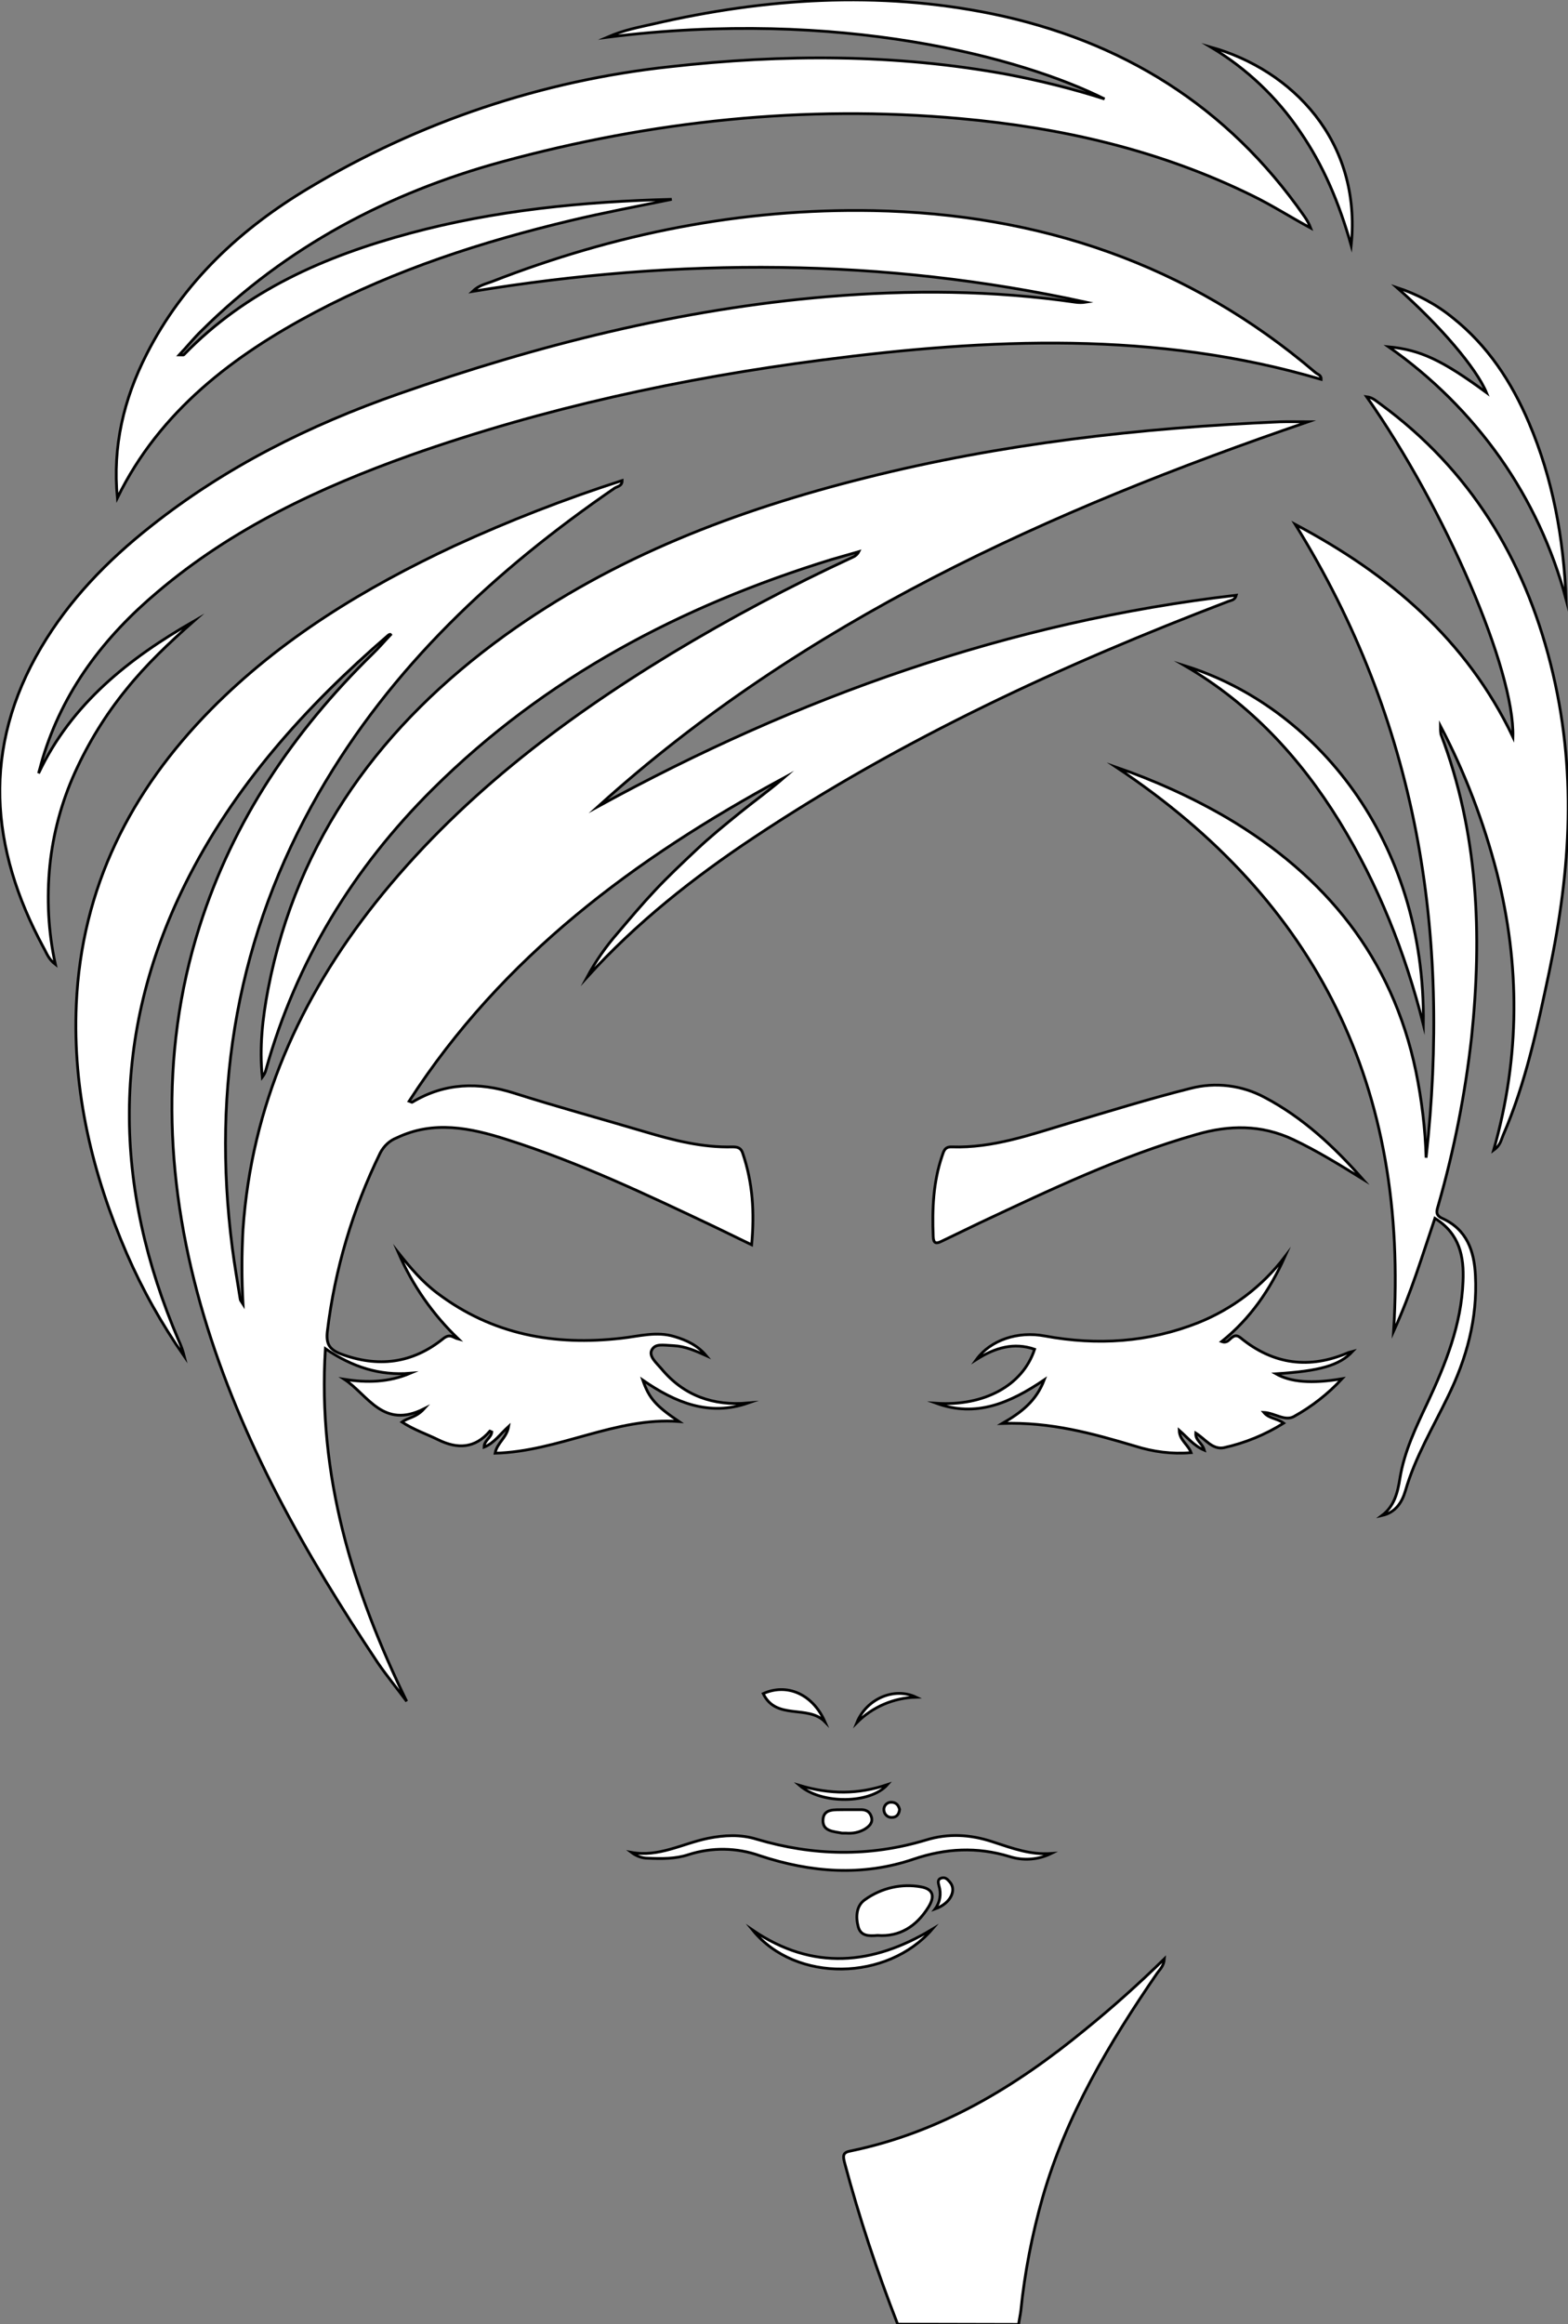 <?xml version="1.0" encoding="utf-8"?>
<!-- Generator: Adobe Illustrator 21.0.0, SVG Export Plug-In . SVG Version: 6.00 Build 0)  -->
<svg version="1.1" id="图层_1" xmlns="http://www.w3.org/2000/svg" xmlns:xlink="http://www.w3.org/1999/xlink" x="0px" y="0px"
	 viewBox="0 0 569.1 843" style="enable-background:new 0 0 569.1 843;" xml:space="preserve">
<rect x="0" y="0" width="569.1" height="843" fill="#808080" stroke="none"/>
<style type="text/css">
	.st0{fill:#FFFFFF;stroke:#000000;stroke-miterlimit:10;}
</style>
<title>Anime10_13_766</title>
<g>
	<path id="XFF6315M2Gra6OT38" class="st0" d="M325.8,843c-7.5-19.2-14-38.8-19.3-58.7c-0.6-2.4-0.6-3.6,2.2-4.1
		c32.5-6.7,59.9-23.3,85.1-44c10-8.1,19.6-16.7,28.8-25.7c-0.2,2.6-1.6,3.8-2.6,5.2c-17.4,25.3-33,51.5-41.6,81.4
		c-3.8,13.4-6.5,27.2-7.9,41.1c-0.2,1.6-0.6,3.3-0.8,4.9L325.8,843z"/>
	<path id="X9966FFM1Gra3Co11" class="st0" d="M217.1,292.5c72.5-39.7,149-67,231.6-76.6c-0.5,1.8-1.8,1.8-2.8,2.2
		c-60.2,23-118.5,49.9-172.3,85.7c-22,14.6-42.6,30.9-60.5,50.6c3.1-5.8,6.9-11.2,11.2-16.1c4.4-5.2,8.8-10.4,13.5-15.4
		s9.9-9.9,15-14.7c5.1-4.8,10.3-9,15.6-13.3s10.8-8.2,16-12.7c-53.8,29.1-102,64.7-135.9,117.2c0.6,0.2,1,0.5,1.1,0.4
		c11.8-7.1,24.1-7.4,37-3.3c15.7,5,31.6,9.3,47.4,14c10.4,3.1,20.9,5.8,31.9,5.5c1.9,0,3.1,0.4,3.7,2.4c3.6,10.6,4.3,21.4,3.2,33.1
		l-13.4-6.5c-24.7-11.7-49.3-23.4-75.5-31.7c-13.2-4.2-26.5-7-39.9-0.6c-2.6,1-4.7,3-6,5.5c-10,20.4-16.5,42.3-19.2,64.8
		c-0.5,4.5,0.8,6.5,4.9,8.1c13.5,5,25.9,3.5,37.1-5.5c2.6-2.1,3.6-0.4,5.6,0.1c-9.3-8.9-16.7-19.5-21.8-31.3
		c4.3,5.4,8.7,10.6,14.2,14.7c19.9,15,42.4,19.1,66.7,16.3c6.4-0.7,12.8-2.6,19.3-0.6c4.4,1.3,8.4,3.2,11.5,6.9
		c-3.8-1.7-7.6-3.4-11.8-3.6s-6.6-0.8-7.9,1.5s1.7,4.8,3.4,6.8c8.2,9.9,18.9,13.6,31.5,12.5c-14.1,4.9-26.3-0.1-38.2-8.3
		c2.3,6.6,4.7,9.3,13.1,15c-23-1.7-43.6,10.9-66.7,11.5c0.7-3.8,4.2-5.5,4.9-9.7c-3.2,2.9-5.2,6-8.9,7.5c0-2.4,2.6-3.4,2.8-5.5
		l-0.7-0.3c-5.4,6.3-11.7,6.6-18.8,3.1c-4.3-2.1-8.8-3.6-13.1-6.4c2.3-1.7,5.1-1.6,8-4.8c-14.9,7.5-20.3-5-28.9-10.7
		c8.2,1.3,16.1,1.1,23.9-2.2c-11.1,0.9-20.9-2.2-30.8-8.9c-2.9,46.1,9.9,87.6,29.5,127.9c-3.5-4.7-7.2-9.2-10.5-14
		c-26.2-39.3-49.5-80.2-63.1-125.8s-16.6-94-1.6-141.2c12.2-38.5,34.2-70.9,62.8-98.9c2.3-2.2,4.3-4.6,6.6-7c-0.2-0.3-0.6,0-1,0.3
		c-29.9,25.8-56,54.7-73.7,90.4c-27,54.7-26,109.8-2.3,165.2c0.9,1.9,1.6,3.9,2.1,5.9c-8.2-11.7-15.2-24.2-20.9-37.3
		C33.6,426,26.3,396,27.7,364.2C29.6,322,47.3,287,76.6,257.3c25.4-25.7,55.8-44.1,88.3-59.3c19.8-9.1,40.1-17,60.9-23.7
		c0,2.1-1.8,2.1-2.8,2.8c-43.2,29.7-80.9,64.7-107.3,110.6C86.2,339,76.8,394.2,84.3,452.5c0.8,6.3,1.9,12.5,2.9,18.8
		c0,0.3,0.3,0.6,1,1.7c-0.5-9-0.5-18.1,0-27.1c3.1-44.7,20.5-83.7,48.1-118.5c29.7-37.3,66.8-65.7,107.3-90.3
		c21.2-12.8,43.2-24.5,65.7-34.9c1-0.4,1.9-1.1,2.4-2.1l-10.1,2.9c-54.4,16.8-103.7,42.7-144.5,83.2
		c-28.9,28.7-49.6,62.5-60.6,101.9c-0.2,0.9-0.7,1.8-1.3,2.6c-1.1-10.8,0.1-21.4,2.1-31.9c10.6-54.8,41.5-96.2,85.9-128.3
		c39.5-28.5,84.2-45.5,131-57.2c49.3-12.4,99.6-18.1,150.3-20.3c3.3-0.1,6.6,0,10.2,0C381,185.1,291.6,225.2,217.1,292.5z"/>
	<path id="XFF99FFM1Gra2Co8_1_" class="st0" d="M14,280.5c12-25.3,32.7-41.6,56.2-55.1c-8.7,7.7-17.1,15.6-24.4,24.7
		c-7.5,9.2-13.7,19.3-18.6,30.1c-4.8,10.6-7.9,22-9.1,33.6c-1.2,12-0.6,24.2,2,36c-2.6-2-3.2-4.2-4.3-6.1
		c-19.5-36.1-22.4-72.4-0.9-108.8c10.2-17.3,24-31.5,39.7-43.9c27.2-21.6,57.7-36.8,90.3-48.2c50.5-17.7,102-30.7,155.5-35.2
		c30-2.5,59.9-2.3,89.8,2c1.3,0.2,2.6,0.2,3.9,0c-73.6-16.1-147.6-16.2-222.6-3.9c2.4-2.3,4.8-2.7,6.9-3.5
		C223,84.8,269.1,75.5,317,76.4c60.1,1.2,114.2,19.3,160.4,58.7c0.8,0.7,2.2,0.9,2.1,2.5c-59.9-17.7-120.6-14.9-181.3-7
		c-50.8,6.6-100.8,17.4-149.2,34.5c-33.1,11.8-64.7,26.6-91.8,49.6c-19.4,16.3-34.4,35.9-41.8,60.7C14.9,277.1,14.5,278.8,14,280.5z
		"/>
	<path id="XFF99FFM1Gra2Co8" class="st0" d="M42.6,180.6c-1.8-18.6,2.3-35.8,10.6-52.1c13.3-26.2,34.1-45.5,58.9-60.3
		c40-24,84.7-39,131.1-44c40.9-4.6,81.8-4.7,122.5,2.8c11.9,2.3,23.7,5.2,35.2,8.9c-29.9-15-96.2-33-180.5-22.4
		c6.2-2.7,11.5-3.6,16.7-4.8C277.8-0.7,318.8-3.4,360,5c47.2,9.7,85.5,33.5,113.3,73.3c1,1.4,1.8,2.8,2.4,4.4
		c-7.1-3.8-13.9-8.2-21.1-11.7c-33.5-16.5-69.2-24.7-106.2-28c-56.4-5.1-112,0.9-166.3,15.7c-41,11.2-78.3,30.8-109,61.3
		c-2.7,2.6-5,5.5-8,8.7c1.1,0,1.5,0.1,1.6,0c22.7-23.4,51.3-35.8,82.1-44.1s62.9-11.5,95-12.3c-12.3,2.5-24.5,4.8-36.7,7.7
		c-32.2,7.7-63.5,17.8-92.8,33.3S58,149,42.6,180.6z"/>
	<path id="XFF00FFM1Gra5Co9" class="st0" d="M517.6,419.9c9-81.1-3-158-47.5-229.7c34.5,18.3,62.1,41.9,79,77.1
		c0.7-24.1-24.5-82.7-53.1-123.4c2.4,0.3,3.7,1.8,5.2,2.8c32.3,23.7,51.9,55.8,61.6,94.2s7.3,74.4-0.5,111.5
		c-4.3,20.2-8.5,40.4-16.8,59.5c-0.7,1.6-0.9,3.5-3.4,5.3c9.7-34,9.6-67.3,1.2-100.6c-4.8-18.5-11.6-36.4-20.5-53.3
		c0,1,0,2.1,0.2,3.1c13.5,35.6,15,72.5,11.1,109.8c-2.3,20.5-6.3,40.8-12,60.7c-0.5,1.9-1.5,3.7,1.3,5c9,4,11.7,11.9,12.1,20.8
		c0.8,15.5-3.2,30.1-10,43.9c-5.4,11.2-11.9,22-15.4,34.1c-1.2,4.1-3.5,7.9-8.5,9c4.5-3.4,5.7-8.4,6.5-13.5
		c1.6-9.8,5.9-18.7,10.1-27.6c6.5-13.9,12.2-28.2,12.8-43.8c0.4-9-1.2-17.3-10.2-22.9c-4.6,13.6-8.6,27-15,41
		c5.6-88.1-27.3-155.8-100.6-204.6c13.9,4.8,27.4,10.9,40.1,18.3c35.7,21.1,60,50.7,68.6,92C516,398.9,517.3,409.4,517.6,419.9z"/>
	<path id="XCC66FFM1Gra2Co10" class="st0" d="M463.1,498.3c5.3,3,12.9,3.7,24,1.8c-5.1,5.5-11,10.1-17.5,13.7
		c-3.3,1.8-7-1.3-10.9-1.5c1.9,2.3,4.8,2.1,7.2,3.9c-6.7,4.2-14,7.2-21.7,8.9c-4.2,0.8-6.7-3.1-10.2-5.3c-0.2,2.7,2.4,3.6,3.1,6.2
		c-3.8-1.6-6-4.5-9.1-7.2c0.1,3.6,3.2,5.1,4.3,8.1c-6.9,0.6-13.8-0.3-20.4-2.4c-15.2-4.5-30.4-8.8-48.1-8.2
		c7.1-4.1,12.3-8.2,15.2-15.8c-12.6,8.5-24.8,13.7-39.1,8.5c17.2,1.1,31.3-6.4,35.6-19.6c-7.5-2.6-14.3-0.6-21.1,3.7
		c5.1-7,14.9-10.4,24.9-8.5c19,3.5,37.5,2.3,55.5-4.8c12.5-5,23.3-13.2,31.5-23.9c-5.3,11.8-12.4,22.3-22.9,30.7
		c1.9,0.7,2.6-0.6,3.5-1.3s1.8-1.3,3.3-0.1c11.9,9.8,25.1,11.5,39.2,5.4l1.5-0.4C486.1,495.3,479,497.3,463.1,498.3z"/>
	<path id="X9966FFM1Gra2Co11" class="st0" d="M494.5,427.6c-8.3-5.1-16.5-10.2-25.2-14.3c-11.5-5.4-23.1-5.3-35.1-1.8
		c-27.4,7.8-52.9,20-78.5,32l-13.9,6.7c-2,1-3,0.9-3.1-1.7c-0.4-9.9,0-19.7,3.2-29.1c0.6-1.7,0.9-3.5,3.5-3.4
		c15,0.5,28.8-4.5,42.9-8.7s29-8.8,43.7-12.5c9.1-2.4,18.8-1.2,27.1,3.3C472.9,405.4,484.2,415.9,494.5,427.6z"/>
	<path id="XFF00FFM1Gra4Co9_1_" class="st0" d="M568.4,217.4c-4.9-18.4-13-35.8-23.9-51.3c-11.1-15.7-24.8-29.3-40.5-40.3
		c11.5,1.1,19.4,4.8,35.5,16.6c-3.6-8.8-16.8-24.3-32.5-38.1c7.4,2.4,14.3,6.1,20.3,11c12.7,10.1,21.3,23.2,27.6,38
		C563.6,173.7,567.5,195.2,568.4,217.4z"/>
	<path id="XFF00FFM1Gra4Co9" class="st0" d="M430.1,241.5c46.9,14.6,87.4,62.8,86.5,130.1c-6.6-26.1-16.4-50.8-30.5-73.7
		S453.8,255.3,430.1,241.5z"/>
	<path id="XFF0033M1Gra7Co5" class="st0" d="M381.5,672.3c-4.7,2.3-10.1,2.7-15.1,1.1c-11.8-3.6-23.1-3-34.7,0.9
		c-18.7,6.4-37.4,4.9-55.9-1.2c-8.4-3-17.5-3.1-25.9-0.4c-4.8,1.6-9.8,1.5-14.8,1.3c-2.1,0-4.2-0.8-5.9-2.1
		c9.9,1.8,18.5-3.2,27.7-5.1c6-1.2,11.9-1.5,17.7,0.3c20.5,6.1,41,6.5,61.5,0.3c8.1-2.5,16.1-2,24,0.6S374,672.8,381.5,672.3z"/>
	<path id="X9933FFM1Gra1Co12" class="st0" d="M439.5,17.1c29.3,8.2,54.8,33.9,50.9,71.9c-4.4-15.5-10.1-29-18.5-41.2
		C463.5,35.3,452.4,24.8,439.5,17.1z"/>
	<path id="XFF6633M1Gra4Co4_1_" class="st0" d="M318.5,702c-3.3,0.3-6.1,0.2-7-3.1s-0.9-7.6,2.5-9.9c5.9-4.2,13.2-5.9,20.3-4.6
		c4.4,0.8,5.1,3.4,2.7,7.3C332.6,698.8,326.4,702.6,318.5,702z"/>
	<path id="XCC0000M1Gra8Co6_1_" class="st0" d="M273.2,700.1c21.8,14.8,43.5,12.7,65.1-0.3C322.2,718.5,288.9,719.4,273.2,700.1z"/>
	<path id="XFF6633M1Gra4Co4" class="st0" d="M307,664.9h-1.4c-3-0.6-7.1-0.6-6.9-4.8s4.3-3.6,7.4-3.7h6c2.1-0.1,3.6,0.6,4.2,2.7
		s-0.9,3.4-2.5,4.4C311.7,664.7,309.4,665.1,307,664.9z"/>
	<path id="XFF6315M2Gra4OT38_1_" class="st0" d="M277,614.3c8.7-3.9,18,0.2,22.4,10.2C293.2,618.2,281.7,624.1,277,614.3z"/>
	<path id="XCC0000M1Gra8Co6" class="st0" d="M290.2,647.6c11.1,3.3,21.2,3.3,31.9-0.3C316,654.3,298.3,654.6,290.2,647.6z"/>
	<path id="XFF6315M2Gra4OT38" class="st0" d="M332.5,615.6c-8.1,0.2-15.8,3.5-21.5,9.2C314.5,616.2,324.5,611.8,332.5,615.6z"/>
	<path id="XFF6633M1Gra2Co4_1_" class="st0" d="M339.4,692.4c1.8-2.4,2.3-5.5,1.4-8.4c-0.3-1.1-0.6-2.4,0.9-2.8s2.2,0.5,3,1.4
		C347.3,685.5,345.1,690.4,339.4,692.4z"/>
	<path id="XFF6633M1Gra2Co4" class="st0" d="M326.5,656.3c-0.2,1.8-1.1,2.9-2.8,2.9c-1.5,0.1-2.8-1.1-2.9-2.7
		c-0.1-1.5,1.1-2.8,2.6-2.8l0,0C325.3,653.7,326.1,654.8,326.5,656.3z"/>
</g>
</svg>
